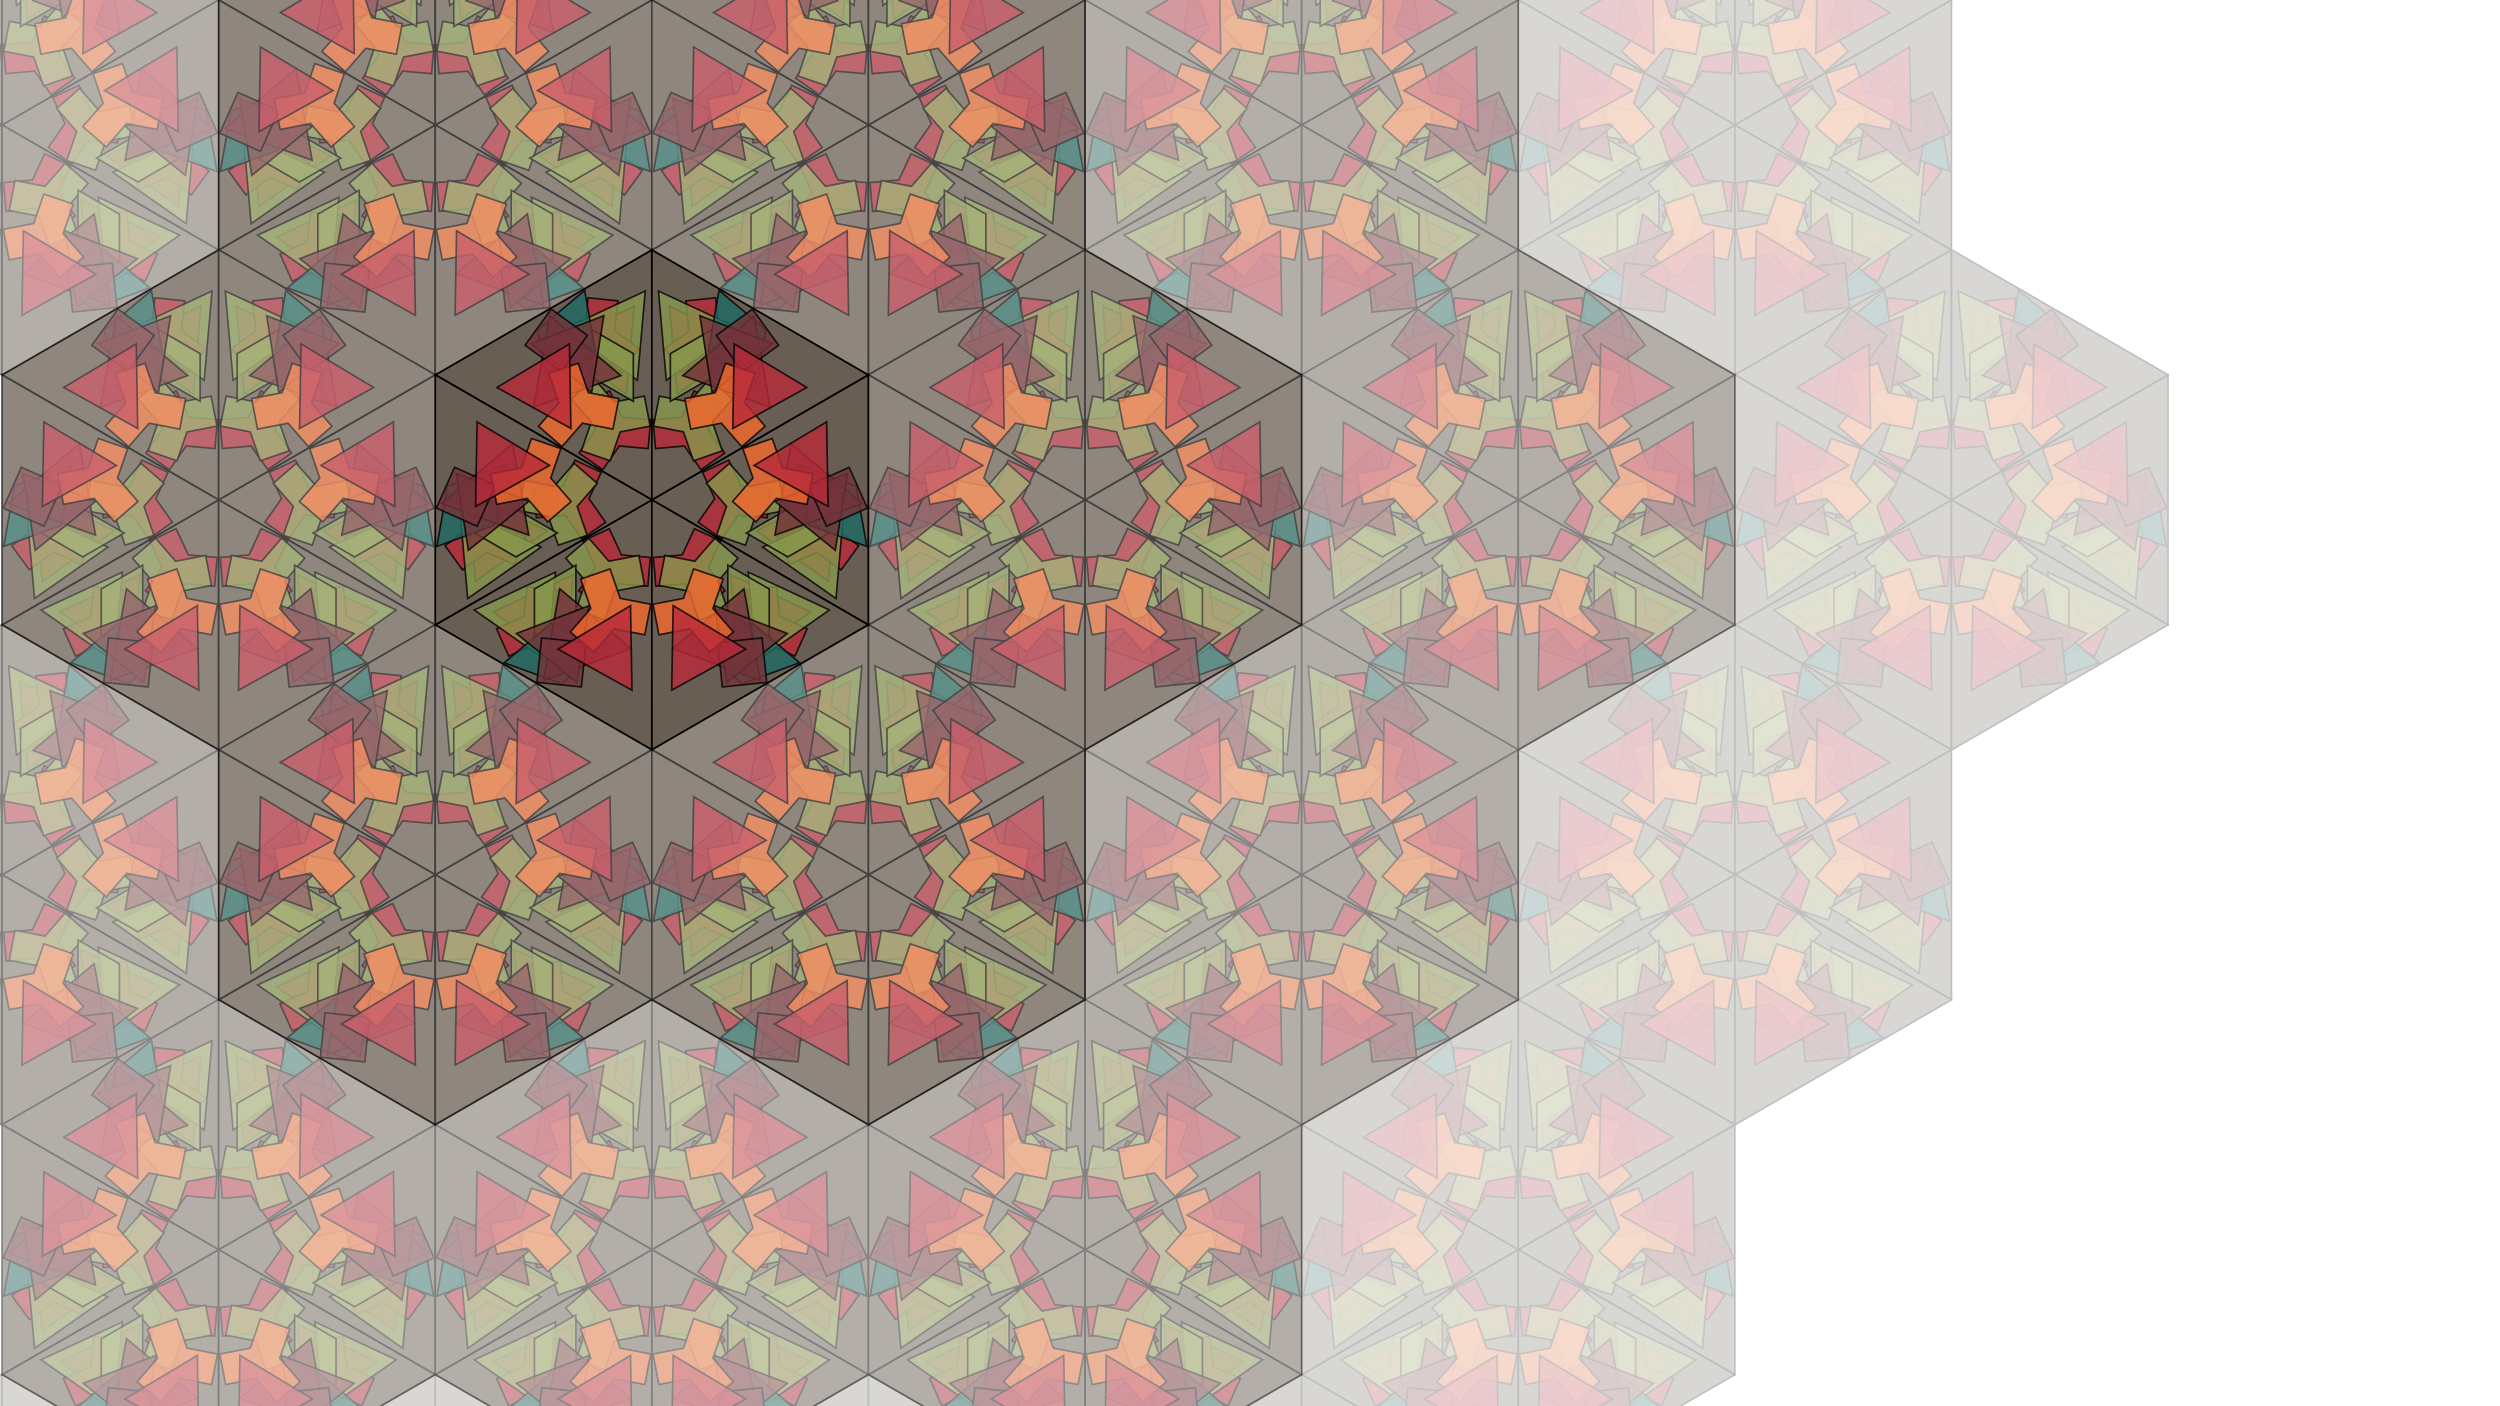 <?xml version="1.0" encoding="UTF-8" standalone="no"?>
<svg
   xmlns:dc="http://purl.org/dc/elements/1.1/"
   xmlns:cc="http://creativecommons.org/ns#"
   xmlns:rdf="http://www.w3.org/1999/02/22-rdf-syntax-ns#"
   xmlns:svg="http://www.w3.org/2000/svg"
   xmlns="http://www.w3.org/2000/svg"
   xmlns:xlink="http://www.w3.org/1999/xlink"
   xmlns:sodipodi="http://sodipodi.sourceforge.net/DTD/sodipodi-0.dtd"
   xmlns:inkscape="http://www.inkscape.org/namespaces/inkscape"
   viewBox="0 75 1500 844"
   width="912"
   height="513"
   id="svg2"
   version="1.1"
   inkscape:version="0.91 r13725"
   sodipodi:docname="website_background_8.svg">
  <sodipodi:namedview
     pagecolor="#ffffff"
     bordercolor="#666666"
     borderopacity="1"
     objecttolerance="10"
     gridtolerance="10"
     guidetolerance="10"
     inkscape:pageopacity="0"
     inkscape:pageshadow="2"
     inkscape:window-width="3062"
     inkscape:window-height="1752"
     id="namedview109"
     showgrid="false"
     inkscape:zoom="0.99368421"
     inkscape:cx="13.565676"
     inkscape:cy="456.08278"
     inkscape:window-x="138"
     inkscape:window-y="48"
     inkscape:window-maximized="1"
     inkscape:current-layer="svg2" />
  <defs
     id="defs4">
    <g
       id="grouped-triangle">
      <polygon
         id="background-triangle"
         points="150,130 75,0 0,130 "
         style="fill:#695e53;stroke:#000000;stroke-width:1" />
      <path
         class="symbol"
         d="m 0,-26.878 6.035,18.573 19.528,0 L 9.764,3.173 15.799,21.745 0,10.267 -15.799,21.745 -9.764,3.173 -25.563,-8.306 l 19.528,0 z"
         transform="matrix(0.292,0.956,-0.956,0.292,40.977,126.545)"
         id="path8"
         inkscape:connector-curvature="0"
         style="opacity:0;fill:#87984d;stroke:#000000;stroke-width:1" />
      <path
         class="symbol"
         d="m -15.5,-15.5 31,0 0,31 -31,0 z"
         transform="matrix(-0.342,0.94,-0.94,-0.342,10.715,113.027)"
         id="path10"
         inkscape:connector-curvature="0"
         style="opacity:0;fill:#f2692d;stroke:#000000;stroke-width:1" />
      <path
         class="symbol"
         d="m 0,-30.532 26.442,45.799 -52.884,0 z"
         transform="matrix(0.996,0.087,-0.087,0.996,53.804,92.977)"
         id="path12"
         inkscape:connector-curvature="0"
         style="opacity:0.8;fill:#b82a39;stroke:#000000;stroke-width:1" />
      <path
         class="symbol"
         d="m 8.999,5.195 0,17.998 -17.998,0 0,-17.998 L -24.585,-3.803 -15.586,-19.39 0,-10.391 l 15.586,-8.999 8.999,15.586 z"
         transform="matrix(0.809,0.588,-0.588,0.809,53.874,100.134)"
         id="path14"
         inkscape:connector-curvature="0"
         style="opacity:0.8;fill:#b82a39;stroke:#000000;stroke-width:1" />
      <path
         class="symbol"
         d="m 0,-31.045 26.886,46.567 -53.771,0 z"
         transform="matrix(-0.574,0.819,-0.819,-0.574,43.916,97.419)"
         id="path16"
         inkscape:connector-curvature="0"
         style="opacity:0.8;fill:#87984d;stroke:#000000;stroke-width:1" />
      <path
         class="symbol"
         d="m 8.686,5.015 0,17.372 -17.372,0 0,-17.372 -15.044,-8.686 8.686,-15.044 L 0,-10.03 l 15.044,-8.686 8.686,15.044 z"
         transform="matrix(-0.574,0.819,-0.819,-0.574,74.877,47.726)"
         id="path18"
         inkscape:connector-curvature="0"
         style="opacity:0.8;fill:#b82a39;stroke:#000000;stroke-width:1" />
      <path
         class="symbol"
         d="m 9.163,5.29 0,18.326 -18.326,0 0,-18.326 L -25.034,-3.873 -15.871,-19.744 0,-10.581 l 15.871,-9.163 9.163,15.871 z"
         transform="matrix(-0.656,-0.755,0.755,-0.656,73.094,55.196)"
         id="path20"
         inkscape:connector-curvature="0"
         style="opacity:0.8;fill:#87984d;stroke:#000000;stroke-width:1" />
      <path
         class="symbol"
         d="M 0,-24.849 14.347,0 0,24.849 -14.347,0 Z"
         transform="matrix(-1,0,0,-1,55.089,81.581)"
         id="path22"
         inkscape:connector-curvature="0"
         style="opacity:0.8;fill:#87984d;stroke:#000000;stroke-width:1" />
      <path
         class="symbol"
         d="M 0,-31.845 18.386,0 0,31.845 -18.386,0 Z"
         transform="matrix(0.643,0.766,-0.766,0.643,71.491,108.529)"
         id="path24"
         inkscape:connector-curvature="0"
         style="opacity:0.8;fill:#1f6b63;stroke:#000000;stroke-width:1" />
      <path
         class="symbol"
         d="m 0,-32.189 27.877,48.284 -55.754,0 z"
         transform="matrix(0.643,-0.766,0.766,0.643,78.457,94.579)"
         id="path26"
         inkscape:connector-curvature="0"
         style="opacity:0.8;fill:#73343a;stroke:#000000;stroke-width:1" />
      <path
         class="symbol"
         d="m 0,-26.929 23.321,40.393 -46.642,0 z"
         transform="matrix(-0.358,-0.934,0.934,-0.358,69.868,100.468)"
         id="path28"
         inkscape:connector-curvature="0"
         style="opacity:0.8;fill:#73343a;stroke:#000000;stroke-width:1" />
      <path
         class="symbol"
         d="m -13.398,-13.398 26.796,0 0,26.796 -26.796,0 z"
         transform="matrix(-0.914,0.407,-0.407,-0.914,76.838,111.624)"
         id="path30"
         inkscape:connector-curvature="0"
         style="opacity:0.8;fill:#73343a;stroke:#000000;stroke-width:1" />
      <path
         class="symbol"
         d="m 9.329,5.386 0,18.657 -18.657,0 0,-18.657 L -25.486,-3.943 -16.158,-20.1 0,-10.772 l 16.158,-9.329 9.329,16.158 z"
         transform="matrix(-0.326,-0.946,0.946,-0.326,86.042,71.271)"
         id="path32"
         inkscape:connector-curvature="0"
         style="opacity:0.8;fill:#f2692d;stroke:#000000;stroke-width:1" />
      <path
         class="symbol"
         d="m 0,-29.31 25.384,43.966 -50.767,0 z"
         transform="matrix(-0.485,0.875,-0.875,-0.485,96.169,90.686)"
         id="path34"
         inkscape:connector-curvature="0"
         style="opacity:0.8;fill:#b82a39;stroke:#000000;stroke-width:1" />
    </g>
    <g
       id="unrotated-hexagon">
      <g
         id="half-hexagon-1">
        <use
           xlink:href="#grouped-triangle"
           transform="translate(-75,0)"
           id="use38"
           x="0"
           y="0"
           width="100%"
           height="100%" />
        <use
           xlink:href="#grouped-triangle"
           transform="matrix(-0.5,0.866,-0.866,-0.5,37.5,-64.952)"
           id="use40"
           x="0"
           y="0"
           width="100%"
           height="100%" />
        <use
           xlink:href="#grouped-triangle"
           transform="matrix(-0.5,-0.866,0.866,-0.5,37.5,64.952)"
           id="use42"
           x="0"
           y="0"
           width="100%"
           height="100%" />
      </g>
      <g
         id="half-hexagon-2">
        <use
           xlink:href="#half-hexagon-1"
           transform="matrix(-0.5,-0.866,-0.866,0.5,0,0)"
           id="use45"
           x="0"
           y="0"
           width="100%"
           height="100%" />
      </g>
    </g>
    <g
       id="hexagon">
      <use
         xlink:href="#unrotated-hexagon"
         transform="matrix(0.866,0.5,-0.5,0.866,0,0)"
         id="use48"
         x="0"
         y="0"
         width="100%"
         height="100%" />
    </g>
  </defs>
  <g
     id="kaleidoscope">
    <g
       id="centre">
      <use
         xlink:href="#hexagon"
         transform="translate(391,375)"
         id="use52"
         x="0"
         y="0"
         width="100%"
         height="100%" />
    </g>
    <g
       id="ring1"
       style="opacity:0.75">
      <use
         xlink:href="#hexagon"
         transform="translate(261,150)"
         id="use55"
         x="0"
         y="0"
         width="100%"
         height="100%" />
      <use
         xlink:href="#hexagon"
         transform="translate(521,150)"
         id="use57"
         x="0"
         y="0"
         width="100%"
         height="100%" />
      <use
         xlink:href="#hexagon"
         transform="translate(131,375)"
         id="use59"
         x="0"
         y="0"
         width="100%"
         height="100%" />
      <use
         xlink:href="#hexagon"
         transform="translate(651,375)"
         id="use61"
         x="0"
         y="0"
         width="100%"
         height="100%" />
      <use
         xlink:href="#hexagon"
         transform="translate(261,600)"
         id="use63"
         x="0"
         y="0"
         width="100%"
         height="100%" />
      <use
         xlink:href="#hexagon"
         transform="translate(521,600)"
         id="use65"
         x="0"
         y="0"
         width="100%"
         height="100%" />
    </g>
    <g
       id="ring2"
       style="opacity:0.5">
      <use
         xlink:href="#hexagon"
         transform="translate(131,-75)"
         id="use68"
         x="0"
         y="0"
         width="100%"
         height="100%" />
      <use
         xlink:href="#hexagon"
         transform="translate(391,-75)"
         id="use70"
         x="0"
         y="0"
         width="100%"
         height="100%" />
      <use
         xlink:href="#hexagon"
         transform="translate(651,-75)"
         id="use72"
         x="0"
         y="0"
         width="100%"
         height="100%" />
      <use
         xlink:href="#hexagon"
         transform="translate(781,150)"
         id="use74"
         x="0"
         y="0"
         width="100%"
         height="100%" />
      <use
         xlink:href="#hexagon"
         transform="translate(1,150)"
         id="use76"
         x="0"
         y="0"
         width="100%"
         height="100%" />
      <use
         xlink:href="#hexagon"
         transform="translate(911,375)"
         id="use78"
         x="0"
         y="0"
         width="100%"
         height="100%" />
      <use
         xlink:href="#hexagon"
         transform="translate(1,600)"
         id="use80"
         x="0"
         y="0"
         width="100%"
         height="100%" />
      <use
         xlink:href="#hexagon"
         transform="translate(781,600)"
         id="use82"
         x="0"
         y="0"
         width="100%"
         height="100%" />
      <use
         xlink:href="#hexagon"
         transform="translate(131,825)"
         id="use84"
         x="0"
         y="0"
         width="100%"
         height="100%" />
      <use
         xlink:href="#hexagon"
         transform="translate(391,825)"
         id="use86"
         x="0"
         y="0"
         width="100%"
         height="100%" />
      <use
         xlink:href="#hexagon"
         transform="translate(651,825)"
         id="use88"
         x="0"
         y="0"
         width="100%"
         height="100%" />
    </g>
    <g
       id="ring3"
       style="opacity:0.25">
      <use
         xlink:href="#hexagon"
         transform="translate(911,-75)"
         id="use91"
         x="0"
         y="0"
         width="100%"
         height="100%" />
      <use
         xlink:href="#hexagon"
         transform="translate(1041,150)"
         id="use93"
         x="0"
         y="0"
         width="100%"
         height="100%" />
      <use
         xlink:href="#hexagon"
         transform="translate(1171,375)"
         id="use95"
         x="0"
         y="0"
         width="100%"
         height="100%" />
      <use
         xlink:href="#hexagon"
         transform="translate(1041,600)"
         id="use97"
         x="0"
         y="0"
         width="100%"
         height="100%" />
      <use
         xlink:href="#hexagon"
         transform="translate(911,825)"
         id="use99"
         x="0"
         y="0"
         width="100%"
         height="100%" />
      <use
         xlink:href="#hexagon"
         transform="translate(1,1050)"
         id="use101"
         x="0"
         y="0"
         width="100%"
         height="100%" />
      <use
         xlink:href="#hexagon"
         transform="translate(261,1050)"
         id="use103"
         x="0"
         y="0"
         width="100%"
         height="100%"
         style="fill:none" />
      <use
         xlink:href="#hexagon"
         transform="translate(521,1050)"
         id="use105"
         x="0"
         y="0"
         width="100%"
         height="100%" />
      <use
         xlink:href="#hexagon"
         transform="translate(781,1050)"
         id="use107"
         x="0"
         y="0"
         width="100%"
         height="100%" />
    </g>
  </g>
</svg>
